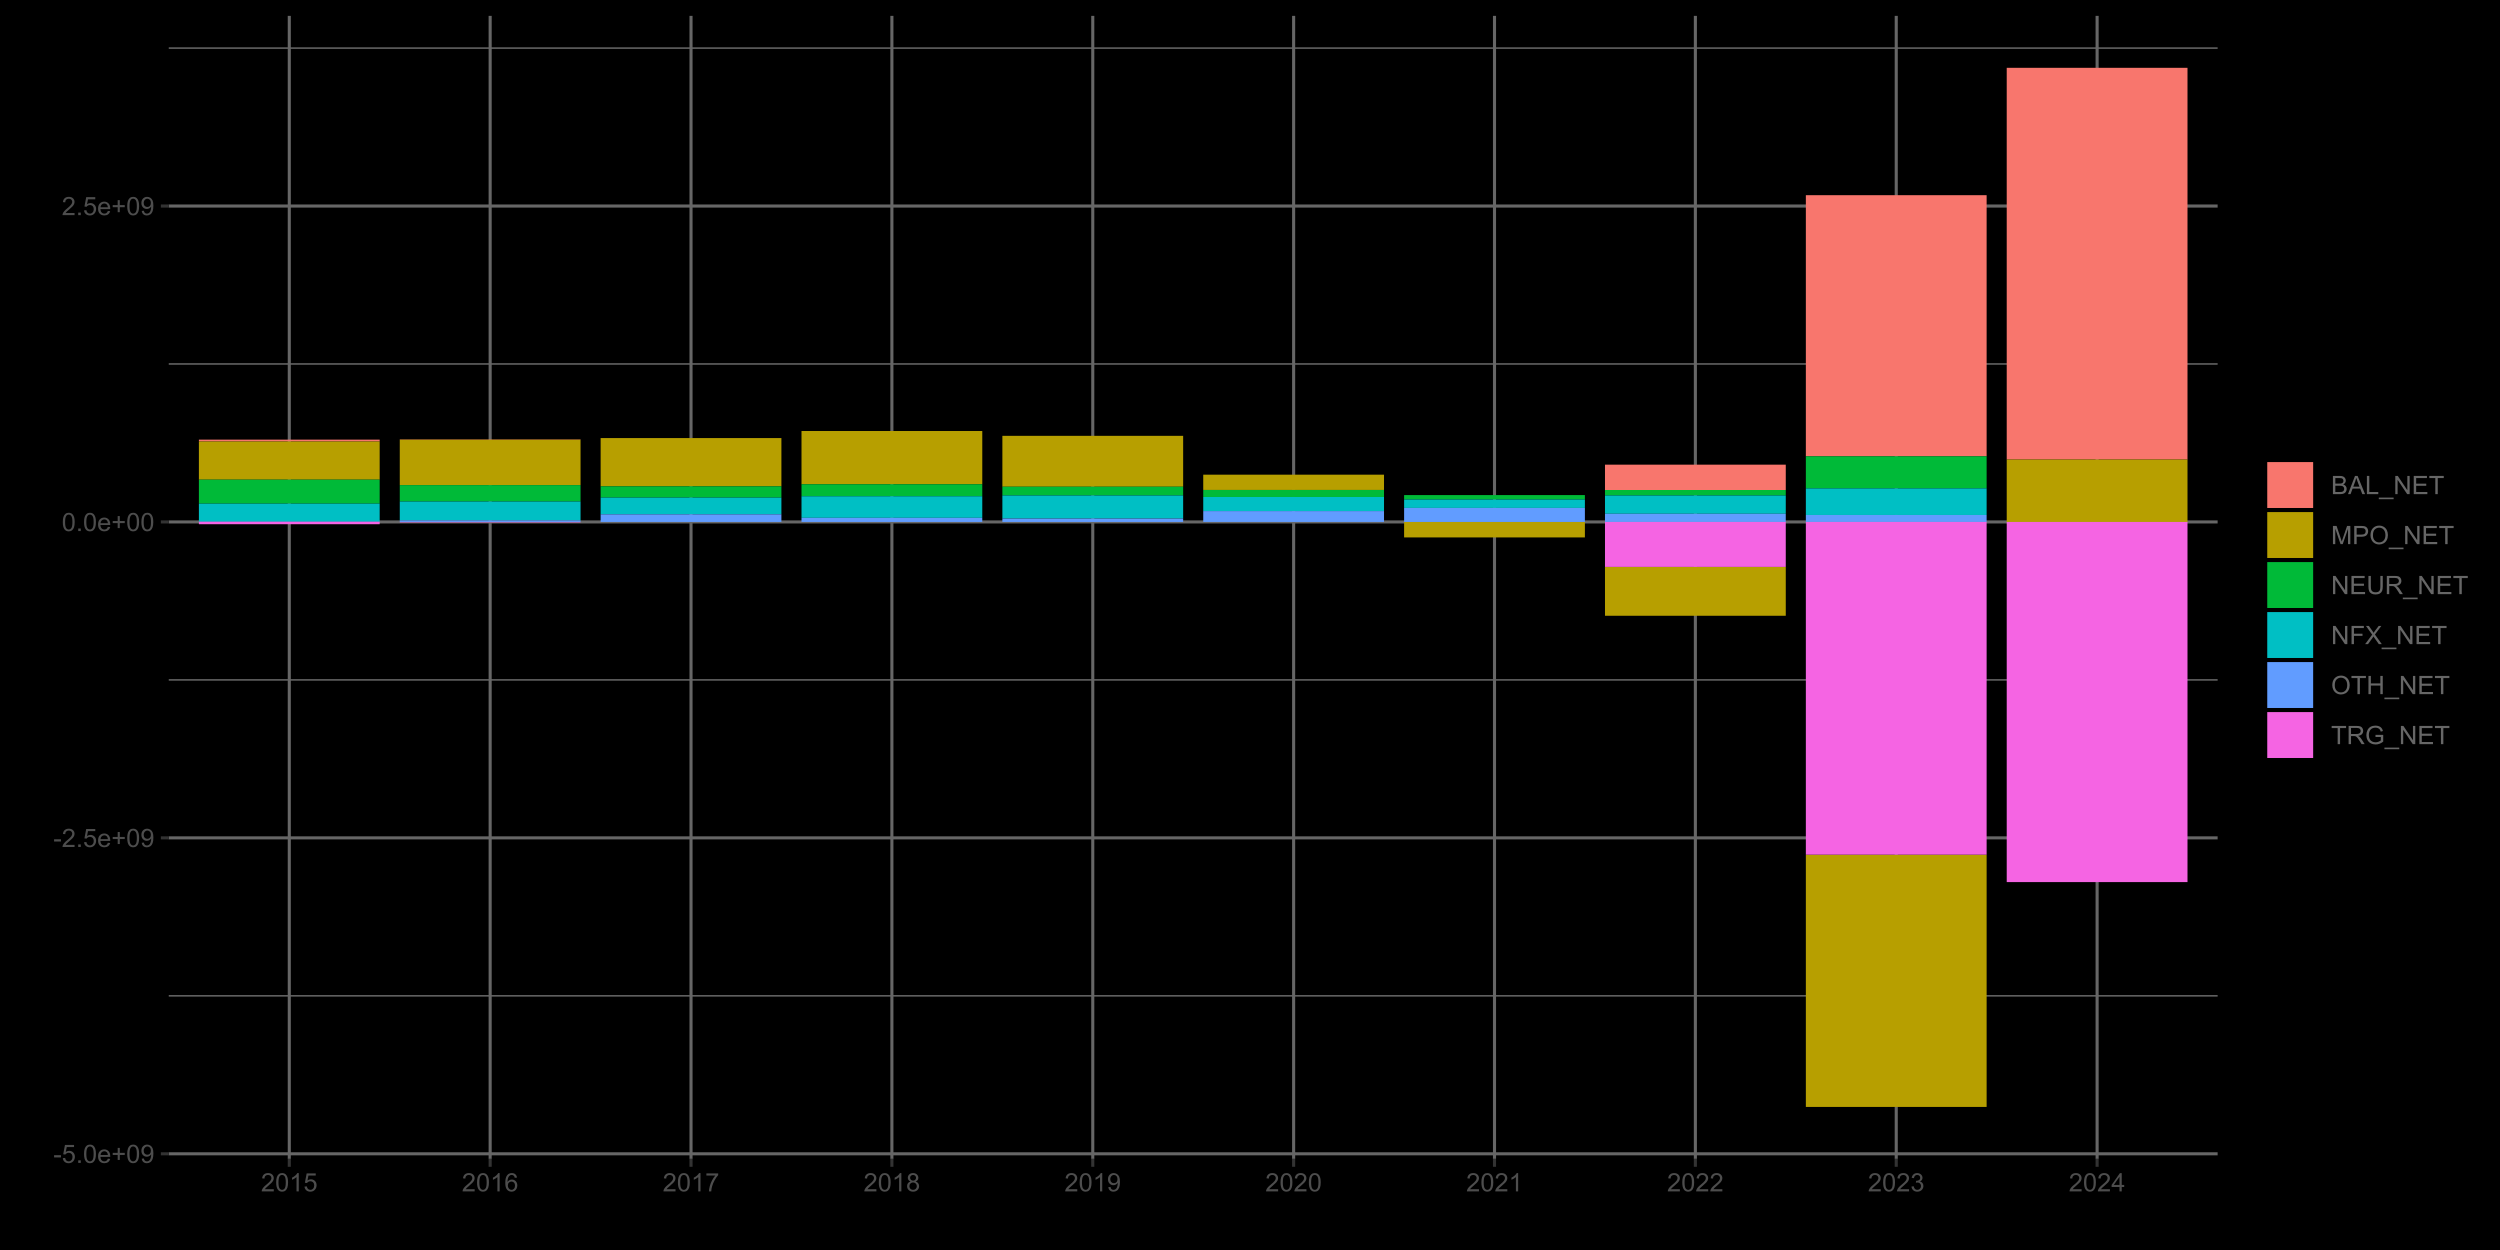<?xml version="1.0" encoding="UTF-8"?>
<svg xmlns="http://www.w3.org/2000/svg" xmlns:xlink="http://www.w3.org/1999/xlink" width="864pt" height="432pt" viewBox="0 0 864 432" version="1.1">
<defs>
<g>
<symbol overflow="visible" id="glyph0-0">
<path style="stroke:none;" d="M 1.102 0 L 1.102 -5.5 L 5.5 -5.5 L 5.5 0 Z M 1.238 -0.137 L 5.363 -0.137 L 5.363 -5.363 L 1.238 -5.363 Z M 1.238 -0.137 "/>
</symbol>
<symbol overflow="visible" id="glyph0-1">
<path style="stroke:none;" d="M 0.281 -1.891 L 0.281 -2.668 L 2.656 -2.668 L 2.656 -1.891 Z M 0.281 -1.891 "/>
</symbol>
<symbol overflow="visible" id="glyph0-2">
<path style="stroke:none;" d="M 0.367 -1.648 L 1.176 -1.719 C 1.234 -1.32 1.375 -1.023 1.594 -0.824 C 1.812 -0.625 2.078 -0.527 2.391 -0.527 C 2.762 -0.527 3.074 -0.668 3.336 -0.949 C 3.59 -1.23 3.719 -1.602 3.723 -2.066 C 3.719 -2.504 3.594 -2.852 3.348 -3.109 C 3.098 -3.363 2.773 -3.492 2.375 -3.492 C 2.125 -3.492 1.902 -3.434 1.703 -3.32 C 1.5 -3.207 1.344 -3.062 1.23 -2.883 L 0.504 -2.977 L 1.113 -6.215 L 4.246 -6.215 L 4.246 -5.473 L 1.73 -5.473 L 1.391 -3.781 C 1.766 -4.039 2.164 -4.172 2.582 -4.176 C 3.129 -4.172 3.594 -3.98 3.973 -3.605 C 4.352 -3.223 4.539 -2.734 4.543 -2.137 C 4.539 -1.562 4.375 -1.07 4.043 -0.656 C 3.637 -0.148 3.086 0.105 2.391 0.109 C 1.816 0.105 1.348 -0.051 0.984 -0.371 C 0.621 -0.691 0.414 -1.117 0.367 -1.648 Z M 0.367 -1.648 "/>
</symbol>
<symbol overflow="visible" id="glyph0-3">
<path style="stroke:none;" d="M 0.801 0 L 0.801 -0.883 L 1.68 -0.883 L 1.68 0 Z M 0.801 0 "/>
</symbol>
<symbol overflow="visible" id="glyph0-4">
<path style="stroke:none;" d="M 0.367 -3.105 C 0.363 -3.848 0.438 -4.445 0.594 -4.902 C 0.742 -5.355 0.973 -5.707 1.277 -5.953 C 1.578 -6.199 1.957 -6.32 2.418 -6.324 C 2.754 -6.32 3.051 -6.254 3.309 -6.121 C 3.562 -5.984 3.773 -5.789 3.938 -5.531 C 4.102 -5.273 4.23 -4.961 4.328 -4.594 C 4.422 -4.227 4.469 -3.73 4.473 -3.105 C 4.469 -2.367 4.395 -1.77 4.242 -1.316 C 4.09 -0.859 3.863 -0.508 3.562 -0.262 C 3.258 -0.016 2.875 0.105 2.418 0.109 C 1.809 0.105 1.332 -0.109 0.988 -0.547 C 0.57 -1.066 0.363 -1.922 0.367 -3.105 Z M 1.16 -3.105 C 1.16 -2.07 1.281 -1.379 1.523 -1.039 C 1.766 -0.695 2.062 -0.527 2.418 -0.527 C 2.773 -0.527 3.074 -0.699 3.316 -1.043 C 3.559 -1.387 3.68 -2.074 3.68 -3.105 C 3.68 -4.145 3.559 -4.832 3.316 -5.172 C 3.074 -5.512 2.77 -5.684 2.41 -5.684 C 2.051 -5.684 1.77 -5.531 1.559 -5.234 C 1.293 -4.844 1.16 -4.137 1.16 -3.105 Z M 1.16 -3.105 "/>
</symbol>
<symbol overflow="visible" id="glyph0-5">
<path style="stroke:none;" d="M 3.703 -1.469 L 4.504 -1.371 C 4.375 -0.902 4.141 -0.539 3.801 -0.285 C 3.461 -0.027 3.027 0.098 2.496 0.102 C 1.828 0.098 1.297 -0.102 0.906 -0.512 C 0.512 -0.918 0.316 -1.496 0.32 -2.242 C 0.316 -3.008 0.516 -3.605 0.914 -4.031 C 1.309 -4.453 1.82 -4.664 2.453 -4.668 C 3.059 -4.664 3.555 -4.457 3.945 -4.043 C 4.328 -3.629 4.523 -3.043 4.527 -2.289 C 4.523 -2.242 4.523 -2.176 4.523 -2.086 L 1.121 -2.086 C 1.145 -1.582 1.289 -1.195 1.547 -0.93 C 1.801 -0.66 2.117 -0.527 2.5 -0.531 C 2.781 -0.527 3.023 -0.602 3.227 -0.754 C 3.426 -0.902 3.586 -1.141 3.703 -1.469 Z M 1.164 -2.719 L 3.711 -2.719 C 3.672 -3.102 3.578 -3.387 3.422 -3.582 C 3.172 -3.879 2.852 -4.031 2.461 -4.031 C 2.105 -4.031 1.805 -3.91 1.566 -3.672 C 1.32 -3.434 1.188 -3.117 1.164 -2.719 Z M 1.164 -2.719 "/>
</symbol>
<symbol overflow="visible" id="glyph0-6">
<path style="stroke:none;" d="M 2.203 -1.02 L 2.203 -2.746 L 0.488 -2.746 L 0.488 -3.469 L 2.203 -3.469 L 2.203 -5.184 L 2.934 -5.184 L 2.934 -3.469 L 4.648 -3.469 L 4.648 -2.746 L 2.934 -2.746 L 2.934 -1.02 Z M 2.203 -1.02 "/>
</symbol>
<symbol overflow="visible" id="glyph0-7">
<path style="stroke:none;" d="M 0.48 -1.457 L 1.227 -1.527 C 1.285 -1.172 1.406 -0.918 1.586 -0.762 C 1.762 -0.605 1.988 -0.527 2.27 -0.527 C 2.504 -0.527 2.715 -0.582 2.895 -0.691 C 3.074 -0.801 3.219 -0.945 3.336 -1.129 C 3.445 -1.309 3.543 -1.555 3.621 -1.863 C 3.699 -2.172 3.738 -2.484 3.738 -2.809 C 3.738 -2.84 3.734 -2.895 3.734 -2.965 C 3.578 -2.715 3.367 -2.512 3.102 -2.363 C 2.828 -2.207 2.539 -2.133 2.23 -2.137 C 1.707 -2.133 1.266 -2.32 0.906 -2.703 C 0.543 -3.078 0.363 -3.578 0.367 -4.199 C 0.363 -4.836 0.551 -5.348 0.93 -5.738 C 1.305 -6.125 1.777 -6.32 2.348 -6.324 C 2.754 -6.32 3.129 -6.211 3.469 -5.992 C 3.809 -5.77 4.066 -5.457 4.242 -5.051 C 4.418 -4.641 4.504 -4.047 4.508 -3.277 C 4.504 -2.469 4.418 -1.828 4.246 -1.355 C 4.07 -0.875 3.809 -0.512 3.465 -0.266 C 3.117 -0.016 2.715 0.105 2.25 0.109 C 1.758 0.105 1.355 -0.027 1.043 -0.301 C 0.73 -0.574 0.543 -0.961 0.48 -1.457 Z M 3.648 -4.238 C 3.645 -4.676 3.527 -5.027 3.293 -5.293 C 3.055 -5.551 2.77 -5.684 2.441 -5.684 C 2.094 -5.684 1.793 -5.543 1.543 -5.262 C 1.285 -4.98 1.16 -4.617 1.16 -4.172 C 1.16 -3.77 1.281 -3.441 1.523 -3.195 C 1.766 -2.941 2.062 -2.816 2.418 -2.82 C 2.773 -2.816 3.066 -2.941 3.301 -3.195 C 3.527 -3.441 3.645 -3.789 3.648 -4.238 Z M 3.648 -4.238 "/>
</symbol>
<symbol overflow="visible" id="glyph0-8">
<path style="stroke:none;" d="M 4.43 -0.742 L 4.43 0 L 0.266 0 C 0.258 -0.188 0.289 -0.367 0.355 -0.539 C 0.461 -0.82 0.629 -1.098 0.863 -1.375 C 1.094 -1.648 1.434 -1.965 1.879 -2.328 C 2.562 -2.887 3.023 -3.332 3.266 -3.664 C 3.5 -3.988 3.621 -4.301 3.625 -4.594 C 3.621 -4.898 3.512 -5.156 3.297 -5.367 C 3.074 -5.578 2.789 -5.684 2.441 -5.684 C 2.066 -5.684 1.77 -5.57 1.547 -5.348 C 1.32 -5.125 1.207 -4.816 1.207 -4.422 L 0.414 -4.504 C 0.465 -5.094 0.668 -5.543 1.027 -5.855 C 1.379 -6.164 1.855 -6.32 2.457 -6.324 C 3.059 -6.32 3.539 -6.152 3.891 -5.82 C 4.242 -5.484 4.418 -5.07 4.422 -4.578 C 4.418 -4.32 4.367 -4.074 4.266 -3.832 C 4.164 -3.59 3.992 -3.332 3.754 -3.062 C 3.512 -2.793 3.113 -2.426 2.562 -1.957 C 2.094 -1.566 1.797 -1.301 1.664 -1.16 C 1.531 -1.02 1.422 -0.879 1.34 -0.742 Z M 4.43 -0.742 "/>
</symbol>
<symbol overflow="visible" id="glyph0-9">
<path style="stroke:none;" d="M 3.277 0 L 2.504 0 L 2.504 -4.93 C 2.316 -4.75 2.074 -4.574 1.773 -4.395 C 1.469 -4.215 1.195 -4.082 0.957 -3.996 L 0.957 -4.742 C 1.387 -4.941 1.766 -5.188 2.09 -5.48 C 2.414 -5.77 2.645 -6.051 2.781 -6.324 L 3.277 -6.324 Z M 3.277 0 "/>
</symbol>
<symbol overflow="visible" id="glyph0-10">
<path style="stroke:none;" d="M 4.379 -4.758 L 3.609 -4.695 C 3.539 -4.996 3.441 -5.219 3.316 -5.359 C 3.105 -5.574 2.848 -5.684 2.543 -5.688 C 2.297 -5.684 2.078 -5.617 1.895 -5.484 C 1.648 -5.305 1.457 -5.043 1.32 -4.703 C 1.176 -4.363 1.105 -3.879 1.102 -3.25 C 1.285 -3.531 1.512 -3.742 1.781 -3.879 C 2.051 -4.016 2.332 -4.082 2.629 -4.086 C 3.141 -4.082 3.578 -3.895 3.945 -3.516 C 4.305 -3.137 4.488 -2.645 4.492 -2.047 C 4.488 -1.648 4.402 -1.281 4.234 -0.941 C 4.062 -0.602 3.828 -0.34 3.531 -0.16 C 3.23 0.02 2.895 0.105 2.52 0.109 C 1.871 0.105 1.344 -0.129 0.941 -0.602 C 0.531 -1.074 0.328 -1.855 0.332 -2.949 C 0.328 -4.16 0.551 -5.047 1.004 -5.602 C 1.395 -6.082 1.926 -6.32 2.59 -6.324 C 3.086 -6.32 3.492 -6.184 3.809 -5.906 C 4.125 -5.629 4.312 -5.246 4.379 -4.758 Z M 1.219 -2.039 C 1.219 -1.773 1.273 -1.516 1.387 -1.273 C 1.5 -1.027 1.66 -0.844 1.863 -0.719 C 2.066 -0.59 2.277 -0.527 2.504 -0.527 C 2.828 -0.527 3.109 -0.656 3.348 -0.922 C 3.578 -1.184 3.695 -1.543 3.699 -2 C 3.695 -2.43 3.582 -2.773 3.352 -3.027 C 3.117 -3.273 2.824 -3.398 2.477 -3.402 C 2.121 -3.398 1.824 -3.273 1.582 -3.027 C 1.34 -2.773 1.219 -2.445 1.219 -2.039 Z M 1.219 -2.039 "/>
</symbol>
<symbol overflow="visible" id="glyph0-11">
<path style="stroke:none;" d="M 0.418 -5.473 L 0.418 -6.219 L 4.496 -6.219 L 4.496 -5.617 C 4.09 -5.188 3.691 -4.621 3.301 -3.914 C 2.902 -3.203 2.602 -2.473 2.391 -1.73 C 2.234 -1.199 2.133 -0.625 2.094 0 L 1.297 0 C 1.305 -0.492 1.402 -1.09 1.59 -1.793 C 1.773 -2.496 2.043 -3.172 2.391 -3.824 C 2.738 -4.477 3.109 -5.027 3.504 -5.473 Z M 0.418 -5.473 "/>
</symbol>
<symbol overflow="visible" id="glyph0-12">
<path style="stroke:none;" d="M 1.555 -3.418 C 1.23 -3.531 0.992 -3.699 0.84 -3.918 C 0.684 -4.133 0.609 -4.395 0.609 -4.699 C 0.609 -5.156 0.773 -5.539 1.102 -5.855 C 1.43 -6.164 1.867 -6.32 2.418 -6.324 C 2.969 -6.32 3.41 -6.16 3.746 -5.844 C 4.078 -5.523 4.246 -5.137 4.25 -4.68 C 4.246 -4.387 4.172 -4.133 4.02 -3.918 C 3.863 -3.699 3.629 -3.531 3.32 -3.418 C 3.707 -3.285 4 -3.082 4.203 -2.805 C 4.402 -2.52 4.504 -2.184 4.508 -1.801 C 4.504 -1.258 4.312 -0.805 3.934 -0.441 C 3.551 -0.074 3.051 0.105 2.434 0.109 C 1.809 0.105 1.309 -0.074 0.926 -0.441 C 0.543 -0.809 0.352 -1.27 0.355 -1.82 C 0.352 -2.23 0.457 -2.574 0.668 -2.852 C 0.875 -3.125 1.168 -3.312 1.555 -3.418 Z M 1.402 -4.727 C 1.398 -4.426 1.496 -4.184 1.688 -3.996 C 1.879 -3.805 2.129 -3.707 2.438 -3.711 C 2.734 -3.707 2.977 -3.801 3.168 -3.992 C 3.355 -4.176 3.449 -4.406 3.453 -4.684 C 3.449 -4.965 3.352 -5.203 3.16 -5.398 C 2.961 -5.586 2.719 -5.684 2.43 -5.688 C 2.129 -5.684 1.883 -5.59 1.691 -5.402 C 1.496 -5.215 1.398 -4.988 1.402 -4.727 Z M 1.152 -1.816 C 1.148 -1.598 1.199 -1.383 1.309 -1.176 C 1.41 -0.969 1.566 -0.809 1.773 -0.695 C 1.98 -0.582 2.203 -0.527 2.441 -0.527 C 2.809 -0.527 3.113 -0.645 3.355 -0.883 C 3.594 -1.121 3.715 -1.426 3.719 -1.793 C 3.715 -2.164 3.59 -2.469 3.344 -2.715 C 3.094 -2.957 2.785 -3.082 2.414 -3.082 C 2.051 -3.082 1.75 -2.961 1.512 -2.719 C 1.27 -2.477 1.148 -2.176 1.152 -1.816 Z M 1.152 -1.816 "/>
</symbol>
<symbol overflow="visible" id="glyph0-13">
<path style="stroke:none;" d="M 0.371 -1.664 L 1.145 -1.766 C 1.23 -1.324 1.383 -1.008 1.598 -0.816 C 1.809 -0.621 2.066 -0.527 2.375 -0.527 C 2.734 -0.527 3.043 -0.652 3.297 -0.906 C 3.547 -1.156 3.672 -1.469 3.676 -1.844 C 3.672 -2.195 3.555 -2.488 3.324 -2.719 C 3.09 -2.949 2.797 -3.062 2.441 -3.066 C 2.293 -3.062 2.109 -3.035 1.895 -2.98 L 1.98 -3.66 C 2.031 -3.652 2.07 -3.648 2.105 -3.652 C 2.434 -3.648 2.73 -3.734 2.996 -3.91 C 3.254 -4.078 3.387 -4.344 3.391 -4.703 C 3.387 -4.984 3.289 -5.219 3.102 -5.406 C 2.906 -5.59 2.66 -5.684 2.359 -5.688 C 2.055 -5.684 1.805 -5.59 1.605 -5.402 C 1.402 -5.215 1.273 -4.93 1.219 -4.555 L 0.445 -4.691 C 0.539 -5.207 0.754 -5.609 1.09 -5.895 C 1.426 -6.18 1.844 -6.32 2.344 -6.324 C 2.688 -6.32 3.004 -6.246 3.293 -6.102 C 3.582 -5.953 3.801 -5.754 3.953 -5.5 C 4.105 -5.242 4.184 -4.973 4.184 -4.688 C 4.184 -4.414 4.109 -4.164 3.965 -3.945 C 3.816 -3.719 3.602 -3.543 3.316 -3.41 C 3.688 -3.324 3.977 -3.145 4.184 -2.875 C 4.391 -2.602 4.492 -2.262 4.496 -1.859 C 4.492 -1.305 4.293 -0.84 3.895 -0.461 C 3.492 -0.078 2.984 0.109 2.371 0.113 C 1.816 0.109 1.355 -0.051 0.992 -0.379 C 0.625 -0.707 0.418 -1.137 0.371 -1.664 Z M 0.371 -1.664 "/>
</symbol>
<symbol overflow="visible" id="glyph0-14">
<path style="stroke:none;" d="M 2.844 0 L 2.844 -1.508 L 0.113 -1.508 L 0.113 -2.219 L 2.988 -6.301 L 3.617 -6.301 L 3.617 -2.219 L 4.469 -2.219 L 4.469 -1.508 L 3.617 -1.508 L 3.617 0 Z M 2.844 -2.219 L 2.844 -5.059 L 0.871 -2.219 Z M 2.844 -2.219 "/>
</symbol>
<symbol overflow="visible" id="glyph0-15">
<path style="stroke:none;" d="M 0.645 0 L 0.645 -6.301 L 3.008 -6.301 C 3.484 -6.297 3.871 -6.234 4.164 -6.109 C 4.453 -5.98 4.68 -5.785 4.848 -5.52 C 5.012 -5.254 5.098 -4.977 5.098 -4.688 C 5.098 -4.418 5.023 -4.164 4.875 -3.926 C 4.727 -3.688 4.504 -3.496 4.215 -3.352 C 4.59 -3.238 4.883 -3.047 5.094 -2.777 C 5.297 -2.508 5.402 -2.191 5.402 -1.828 C 5.402 -1.531 5.34 -1.254 5.215 -1.004 C 5.09 -0.746 4.934 -0.551 4.75 -0.418 C 4.566 -0.277 4.336 -0.176 4.062 -0.105 C 3.781 -0.035 3.445 0 3.047 0 Z M 1.477 -3.652 L 2.84 -3.652 C 3.207 -3.648 3.473 -3.676 3.637 -3.727 C 3.844 -3.789 4.004 -3.891 4.113 -4.039 C 4.219 -4.18 4.27 -4.363 4.273 -4.59 C 4.27 -4.793 4.223 -4.977 4.125 -5.141 C 4.023 -5.297 3.879 -5.406 3.695 -5.465 C 3.508 -5.523 3.188 -5.555 2.738 -5.555 L 1.477 -5.555 Z M 1.477 -0.742 L 3.047 -0.742 C 3.312 -0.738 3.5 -0.75 3.613 -0.773 C 3.805 -0.805 3.965 -0.859 4.094 -0.945 C 4.223 -1.023 4.328 -1.141 4.414 -1.297 C 4.492 -1.445 4.535 -1.625 4.539 -1.828 C 4.535 -2.062 4.473 -2.266 4.355 -2.438 C 4.23 -2.609 4.066 -2.73 3.855 -2.805 C 3.641 -2.871 3.332 -2.906 2.934 -2.91 L 1.477 -2.91 Z M 1.477 -0.742 "/>
</symbol>
<symbol overflow="visible" id="glyph0-16">
<path style="stroke:none;" d="M -0.012 0 L 2.406 -6.301 L 3.305 -6.301 L 5.883 0 L 4.934 0 L 4.199 -1.906 L 1.562 -1.906 L 0.871 0 Z M 1.805 -2.586 L 3.941 -2.586 L 3.281 -4.332 C 3.078 -4.855 2.93 -5.293 2.836 -5.637 C 2.754 -5.23 2.641 -4.828 2.496 -4.434 Z M 1.805 -2.586 "/>
</symbol>
<symbol overflow="visible" id="glyph0-17">
<path style="stroke:none;" d="M 0.645 0 L 0.645 -6.301 L 1.477 -6.301 L 1.477 -0.742 L 4.582 -0.742 L 4.582 0 Z M 0.645 0 "/>
</symbol>
<symbol overflow="visible" id="glyph0-18">
<path style="stroke:none;" d="M -0.133 1.75 L -0.133 1.191 L 4.992 1.191 L 4.992 1.75 Z M -0.133 1.75 "/>
</symbol>
<symbol overflow="visible" id="glyph0-19">
<path style="stroke:none;" d="M 0.672 0 L 0.672 -6.301 L 1.527 -6.301 L 4.836 -1.352 L 4.836 -6.301 L 5.633 -6.301 L 5.633 0 L 4.777 0 L 1.469 -4.949 L 1.469 0 Z M 0.672 0 "/>
</symbol>
<symbol overflow="visible" id="glyph0-20">
<path style="stroke:none;" d="M 0.695 0 L 0.695 -6.301 L 5.25 -6.301 L 5.25 -5.555 L 1.531 -5.555 L 1.531 -3.625 L 5.016 -3.625 L 5.016 -2.887 L 1.531 -2.887 L 1.531 -0.742 L 5.398 -0.742 L 5.398 0 Z M 0.695 0 "/>
</symbol>
<symbol overflow="visible" id="glyph0-21">
<path style="stroke:none;" d="M 2.281 0 L 2.281 -5.555 L 0.207 -5.555 L 0.207 -6.301 L 5.199 -6.301 L 5.199 -5.555 L 3.117 -5.555 L 3.117 0 Z M 2.281 0 "/>
</symbol>
<symbol overflow="visible" id="glyph0-22">
<path style="stroke:none;" d="M 0.652 0 L 0.652 -6.301 L 1.906 -6.301 L 3.398 -1.84 C 3.535 -1.422 3.633 -1.109 3.699 -0.906 C 3.77 -1.133 3.883 -1.469 4.035 -1.918 L 5.543 -6.301 L 6.664 -6.301 L 6.664 0 L 5.859 0 L 5.859 -5.273 L 4.031 0 L 3.277 0 L 1.457 -5.363 L 1.457 0 Z M 0.652 0 "/>
</symbol>
<symbol overflow="visible" id="glyph0-23">
<path style="stroke:none;" d="M 0.68 0 L 0.68 -6.301 L 3.055 -6.301 C 3.469 -6.297 3.789 -6.277 4.012 -6.238 C 4.32 -6.184 4.578 -6.086 4.789 -5.941 C 4.996 -5.797 5.168 -5.594 5.297 -5.336 C 5.422 -5.074 5.484 -4.789 5.488 -4.477 C 5.484 -3.941 5.312 -3.488 4.977 -3.117 C 4.633 -2.746 4.02 -2.559 3.129 -2.562 L 1.512 -2.562 L 1.512 0 Z M 1.512 -3.305 L 3.141 -3.305 C 3.68 -3.305 4.062 -3.402 4.289 -3.605 C 4.516 -3.801 4.629 -4.086 4.629 -4.453 C 4.629 -4.715 4.559 -4.938 4.426 -5.129 C 4.289 -5.312 4.117 -5.438 3.902 -5.5 C 3.762 -5.535 3.5 -5.555 3.125 -5.555 L 1.512 -5.555 Z M 1.512 -3.305 "/>
</symbol>
<symbol overflow="visible" id="glyph0-24">
<path style="stroke:none;" d="M 0.426 -3.066 C 0.422 -4.109 0.703 -4.93 1.266 -5.523 C 1.828 -6.113 2.551 -6.41 3.441 -6.41 C 4.02 -6.41 4.543 -6.27 5.012 -5.992 C 5.477 -5.715 5.836 -5.328 6.082 -4.832 C 6.324 -4.332 6.445 -3.77 6.449 -3.141 C 6.445 -2.5 6.316 -1.926 6.062 -1.426 C 5.801 -0.918 5.434 -0.539 4.965 -0.281 C 4.488 -0.023 3.98 0.105 3.438 0.109 C 2.84 0.105 2.309 -0.035 1.848 -0.32 C 1.379 -0.605 1.027 -0.996 0.785 -1.496 C 0.543 -1.988 0.422 -2.512 0.426 -3.066 Z M 1.285 -3.055 C 1.281 -2.293 1.484 -1.695 1.895 -1.262 C 2.301 -0.82 2.816 -0.602 3.434 -0.605 C 4.059 -0.602 4.574 -0.824 4.98 -1.266 C 5.387 -1.707 5.59 -2.332 5.59 -3.145 C 5.59 -3.656 5.5 -4.105 5.328 -4.488 C 5.152 -4.871 4.902 -5.168 4.57 -5.379 C 4.234 -5.59 3.859 -5.695 3.445 -5.695 C 2.855 -5.695 2.348 -5.492 1.922 -5.086 C 1.496 -4.68 1.281 -4 1.285 -3.055 Z M 1.285 -3.055 "/>
</symbol>
<symbol overflow="visible" id="glyph0-25">
<path style="stroke:none;" d="M 4.812 -6.301 L 5.645 -6.301 L 5.645 -2.66 C 5.641 -2.027 5.57 -1.523 5.43 -1.152 C 5.285 -0.777 5.027 -0.473 4.652 -0.242 C 4.277 -0.008 3.785 0.105 3.184 0.109 C 2.59 0.105 2.109 0.008 1.734 -0.195 C 1.359 -0.398 1.09 -0.695 0.93 -1.082 C 0.77 -1.465 0.691 -1.992 0.691 -2.66 L 0.691 -6.301 L 1.527 -6.301 L 1.527 -2.664 C 1.523 -2.113 1.574 -1.711 1.68 -1.453 C 1.777 -1.195 1.953 -0.996 2.203 -0.855 C 2.449 -0.715 2.75 -0.645 3.109 -0.645 C 3.723 -0.645 4.16 -0.781 4.422 -1.059 C 4.68 -1.336 4.809 -1.871 4.812 -2.664 Z M 4.812 -6.301 "/>
</symbol>
<symbol overflow="visible" id="glyph0-26">
<path style="stroke:none;" d="M 0.691 0 L 0.691 -6.301 L 3.484 -6.301 C 4.043 -6.297 4.469 -6.242 4.766 -6.129 C 5.055 -6.016 5.289 -5.816 5.465 -5.531 C 5.637 -5.242 5.723 -4.926 5.727 -4.582 C 5.723 -4.133 5.578 -3.754 5.293 -3.449 C 5 -3.141 4.555 -2.945 3.953 -2.867 C 4.172 -2.758 4.34 -2.652 4.457 -2.551 C 4.695 -2.324 4.926 -2.047 5.148 -1.715 L 6.242 0 L 5.195 0 L 4.359 -1.312 C 4.117 -1.688 3.914 -1.977 3.758 -2.18 C 3.598 -2.379 3.457 -2.516 3.336 -2.598 C 3.207 -2.676 3.082 -2.734 2.957 -2.766 C 2.859 -2.785 2.703 -2.793 2.492 -2.797 L 1.527 -2.797 L 1.527 0 Z M 1.527 -3.52 L 3.316 -3.52 C 3.699 -3.516 3.996 -3.555 4.211 -3.637 C 4.422 -3.711 4.586 -3.836 4.699 -4.012 C 4.809 -4.184 4.863 -4.375 4.867 -4.582 C 4.863 -4.879 4.754 -5.121 4.543 -5.312 C 4.324 -5.504 3.984 -5.602 3.52 -5.602 L 1.527 -5.602 Z M 1.527 -3.52 "/>
</symbol>
<symbol overflow="visible" id="glyph0-27">
<path style="stroke:none;" d="M 0.723 0 L 0.723 -6.301 L 4.973 -6.301 L 4.973 -5.555 L 1.555 -5.555 L 1.555 -3.605 L 4.512 -3.605 L 4.512 -2.863 L 1.555 -2.863 L 1.555 0 Z M 0.723 0 "/>
</symbol>
<symbol overflow="visible" id="glyph0-28">
<path style="stroke:none;" d="M 0.039 0 L 2.477 -3.281 L 0.328 -6.301 L 1.32 -6.301 L 2.461 -4.684 C 2.699 -4.344 2.867 -4.086 2.969 -3.91 C 3.105 -4.137 3.273 -4.379 3.469 -4.629 L 4.734 -6.301 L 5.641 -6.301 L 3.43 -3.332 L 5.812 0 L 4.781 0 L 3.195 -2.246 C 3.102 -2.371 3.012 -2.512 2.922 -2.668 C 2.777 -2.434 2.676 -2.277 2.621 -2.195 L 1.039 0 Z M 0.039 0 "/>
</symbol>
<symbol overflow="visible" id="glyph0-29">
<path style="stroke:none;" d="M 0.703 0 L 0.703 -6.301 L 1.539 -6.301 L 1.539 -3.711 L 4.812 -3.711 L 4.812 -6.301 L 5.645 -6.301 L 5.645 0 L 4.812 0 L 4.812 -2.969 L 1.539 -2.969 L 1.539 0 Z M 0.703 0 "/>
</symbol>
<symbol overflow="visible" id="glyph0-30">
<path style="stroke:none;" d="M 3.625 -2.469 L 3.625 -3.211 L 6.297 -3.215 L 6.297 -0.875 C 5.883 -0.547 5.461 -0.301 5.027 -0.137 C 4.59 0.027 4.141 0.105 3.688 0.109 C 3.062 0.105 2.5 -0.023 2 -0.289 C 1.492 -0.551 1.113 -0.934 0.855 -1.438 C 0.598 -1.938 0.469 -2.5 0.469 -3.121 C 0.469 -3.73 0.594 -4.301 0.852 -4.836 C 1.105 -5.363 1.477 -5.758 1.957 -6.02 C 2.438 -6.273 2.992 -6.402 3.621 -6.406 C 4.074 -6.402 4.484 -6.328 4.855 -6.184 C 5.223 -6.035 5.512 -5.832 5.723 -5.566 C 5.93 -5.301 6.09 -4.957 6.199 -4.539 L 5.449 -4.332 C 5.352 -4.648 5.23 -4.902 5.094 -5.086 C 4.953 -5.27 4.754 -5.414 4.492 -5.527 C 4.23 -5.637 3.941 -5.695 3.625 -5.695 C 3.242 -5.695 2.914 -5.637 2.637 -5.52 C 2.359 -5.402 2.133 -5.246 1.965 -5.059 C 1.793 -4.867 1.664 -4.66 1.57 -4.438 C 1.406 -4.047 1.324 -3.625 1.328 -3.172 C 1.324 -2.605 1.422 -2.137 1.617 -1.762 C 1.809 -1.383 2.09 -1.102 2.461 -0.918 C 2.828 -0.734 3.219 -0.645 3.641 -0.645 C 3.996 -0.645 4.348 -0.711 4.695 -0.852 C 5.035 -0.988 5.297 -1.137 5.477 -1.297 L 5.477 -2.469 Z M 3.625 -2.469 "/>
</symbol>
<symbol overflow="visible" id="glyph1-0">
<path style="stroke:none;" d="M 1.375 0 L 1.375 -6.875 L 6.875 -6.875 L 6.875 0 Z M 1.547 -0.172 L 6.703 -0.172 L 6.703 -6.703 L 1.547 -6.703 Z M 1.547 -0.172 "/>
</symbol>
<symbol overflow="visible" id="glyph1-1">
<path style="stroke:none;" d="M 0.848 0 L 0.848 -7.875 L 3.82 -7.875 C 4.34 -7.875 4.738 -7.848 5.016 -7.797 C 5.402 -7.73 5.727 -7.609 5.988 -7.43 C 6.25 -7.25 6.461 -6.996 6.621 -6.672 C 6.777 -6.344 6.855 -5.984 6.859 -5.598 C 6.855 -4.926 6.641 -4.359 6.219 -3.898 C 5.789 -3.43 5.02 -3.199 3.91 -3.203 L 1.891 -3.203 L 1.891 0 Z M 1.891 -4.129 L 3.926 -4.129 C 4.598 -4.125 5.074 -4.25 5.359 -4.504 C 5.641 -4.754 5.781 -5.105 5.785 -5.562 C 5.781 -5.891 5.699 -6.176 5.535 -6.41 C 5.367 -6.645 5.148 -6.797 4.875 -6.875 C 4.699 -6.918 4.375 -6.941 3.906 -6.945 L 1.891 -6.945 Z M 1.891 -4.129 "/>
</symbol>
<symbol overflow="visible" id="glyph1-2">
<path style="stroke:none;" d="M 0.871 0 L 0.871 -7.875 L 6.562 -7.875 L 6.562 -6.945 L 1.914 -6.945 L 1.914 -4.531 L 6.27 -4.531 L 6.27 -3.609 L 1.914 -3.609 L 1.914 -0.93 L 6.746 -0.93 L 6.746 0 Z M 0.871 0 "/>
</symbol>
<symbol overflow="visible" id="glyph1-3">
<path style="stroke:none;" d="M 0.863 0 L 0.863 -7.875 L 4.355 -7.875 C 5.055 -7.875 5.59 -7.801 5.957 -7.66 C 6.32 -7.516 6.613 -7.266 6.832 -6.91 C 7.051 -6.551 7.16 -6.156 7.16 -5.727 C 7.16 -5.164 6.977 -4.695 6.617 -4.312 C 6.25 -3.93 5.691 -3.684 4.941 -3.582 C 5.215 -3.445 5.426 -3.316 5.57 -3.191 C 5.871 -2.91 6.16 -2.562 6.434 -2.145 L 7.805 0 L 6.492 0 L 5.453 -1.637 C 5.145 -2.105 4.895 -2.469 4.699 -2.723 C 4.504 -2.969 4.328 -3.145 4.172 -3.246 C 4.016 -3.348 3.855 -3.418 3.695 -3.461 C 3.574 -3.48 3.383 -3.492 3.117 -3.496 L 1.906 -3.496 L 1.906 0 Z M 1.906 -4.398 L 4.148 -4.398 C 4.621 -4.395 4.992 -4.445 5.262 -4.547 C 5.531 -4.645 5.734 -4.801 5.875 -5.02 C 6.012 -5.234 6.082 -5.469 6.086 -5.727 C 6.082 -6.094 5.945 -6.402 5.68 -6.645 C 5.406 -6.883 4.98 -7 4.398 -7.004 L 1.906 -7.004 Z M 1.906 -4.398 "/>
</symbol>
<symbol overflow="visible" id="glyph1-4">
<path style="stroke:none;" d="M 1.027 0 L 1.027 -7.875 L 2.066 -7.875 L 2.066 0 Z M 1.027 0 "/>
</symbol>
<symbol overflow="visible" id="glyph1-5">
<path style="stroke:none;" d="M 0.531 -3.836 C 0.527 -5.141 0.879 -6.164 1.582 -6.906 C 2.285 -7.645 3.191 -8.016 4.301 -8.016 C 5.027 -8.016 5.68 -7.84 6.266 -7.492 C 6.848 -7.145 7.293 -6.66 7.602 -6.039 C 7.906 -5.418 8.062 -4.715 8.062 -3.926 C 8.062 -3.125 7.898 -2.41 7.578 -1.781 C 7.25 -1.148 6.793 -0.672 6.207 -0.352 C 5.613 -0.031 4.977 0.129 4.297 0.133 C 3.551 0.129 2.891 -0.047 2.309 -0.402 C 1.723 -0.758 1.277 -1.246 0.98 -1.867 C 0.676 -2.484 0.527 -3.141 0.531 -3.836 Z M 1.605 -3.82 C 1.605 -2.867 1.859 -2.117 2.371 -1.574 C 2.879 -1.027 3.52 -0.754 4.293 -0.758 C 5.074 -0.754 5.719 -1.031 6.227 -1.582 C 6.73 -2.133 6.984 -2.914 6.988 -3.93 C 6.984 -4.57 6.875 -5.129 6.66 -5.609 C 6.441 -6.086 6.125 -6.457 5.711 -6.723 C 5.293 -6.98 4.824 -7.113 4.309 -7.117 C 3.566 -7.113 2.934 -6.859 2.402 -6.355 C 1.871 -5.848 1.605 -5.004 1.605 -3.82 Z M 1.605 -3.82 "/>
</symbol>
<symbol overflow="visible" id="glyph1-6">
<path style="stroke:none;" d="M 0.848 0 L 0.848 -7.875 L 3.562 -7.875 C 4.172 -7.875 4.637 -7.836 4.961 -7.762 C 5.41 -7.656 5.797 -7.469 6.117 -7.195 C 6.531 -6.844 6.84 -6.395 7.051 -5.852 C 7.254 -5.301 7.359 -4.676 7.359 -3.98 C 7.359 -3.379 7.289 -2.848 7.148 -2.387 C 7.008 -1.922 6.828 -1.543 6.609 -1.242 C 6.391 -0.938 6.152 -0.699 5.895 -0.527 C 5.633 -0.355 5.316 -0.223 4.953 -0.133 C 4.586 -0.043 4.168 0 3.691 0 Z M 1.891 -0.93 L 3.57 -0.93 C 4.086 -0.926 4.496 -0.973 4.793 -1.074 C 5.09 -1.168 5.324 -1.305 5.5 -1.484 C 5.746 -1.727 5.938 -2.059 6.078 -2.477 C 6.211 -2.895 6.281 -3.402 6.285 -3.996 C 6.281 -4.816 6.145 -5.449 5.879 -5.895 C 5.605 -6.336 5.277 -6.633 4.895 -6.785 C 4.609 -6.891 4.16 -6.941 3.547 -6.945 L 1.891 -6.945 Z M 1.891 -0.93 "/>
</symbol>
<symbol overflow="visible" id="glyph1-7">
<path style="stroke:none;" d="M 2.852 0 L 2.852 -6.945 L 0.258 -6.945 L 0.258 -7.875 L 6.5 -7.875 L 6.5 -6.945 L 3.895 -6.945 L 3.895 0 Z M 2.852 0 "/>
</symbol>
<symbol overflow="visible" id="glyph1-8">
<path style="stroke:none;" d="M 0.816 0 L 0.816 -7.875 L 2.383 -7.875 L 4.25 -2.297 C 4.418 -1.777 4.543 -1.387 4.625 -1.133 C 4.711 -1.414 4.852 -1.836 5.043 -2.395 L 6.93 -7.875 L 8.332 -7.875 L 8.332 0 L 7.328 0 L 7.328 -6.59 L 5.039 0 L 4.098 0 L 1.82 -6.703 L 1.82 0 Z M 0.816 0 "/>
</symbol>
<symbol overflow="visible" id="glyph2-0">
<path style="stroke:none;" d="M 0 -1.375 L -6.875 -1.375 L -6.875 -6.875 L 0 -6.875 Z M -0.172 -1.547 L -0.172 -6.703 L -6.703 -6.703 L -6.703 -1.547 Z M -0.172 -1.547 "/>
</symbol>
<symbol overflow="visible" id="glyph2-1">
<path style="stroke:none;" d="M 0 -3.098 L -7.875 -0.047 L -7.875 -1.176 L -2.152 -3.223 C -1.691 -3.387 -1.262 -3.523 -0.863 -3.637 C -1.289 -3.758 -1.719 -3.898 -2.152 -4.062 L -7.875 -6.188 L -7.875 -7.25 L 0 -4.168 Z M 0 -3.098 "/>
</symbol>
<symbol overflow="visible" id="glyph2-2">
<path style="stroke:none;" d="M 0 0.016 L -7.875 -3.008 L -7.875 -4.129 L 0 -7.352 L 0 -6.164 L -2.383 -5.246 L -2.383 -1.957 L 0 -1.09 Z M -3.234 -2.258 L -3.234 -4.926 L -5.414 -4.102 C -6.074 -3.852 -6.617 -3.664 -7.047 -3.547 C -6.539 -3.441 -6.039 -3.301 -5.543 -3.121 Z M -3.234 -2.258 "/>
</symbol>
<symbol overflow="visible" id="glyph2-3">
<path style="stroke:none;" d="M 0 -0.805 L -7.875 -0.805 L -7.875 -1.848 L -0.93 -1.848 L -0.93 -5.727 L 0 -5.727 Z M 0 -0.805 "/>
</symbol>
<symbol overflow="visible" id="glyph2-4">
<path style="stroke:none;" d="M -7.875 -6.016 L -7.875 -7.059 L -3.324 -7.059 C -2.527 -7.055 -1.898 -6.965 -1.438 -6.789 C -0.969 -6.605 -0.594 -6.281 -0.305 -5.816 C -0.016 -5.348 0.129 -4.734 0.133 -3.98 C 0.129 -3.238 0.004 -2.637 -0.246 -2.168 C -0.5 -1.699 -0.867 -1.363 -1.352 -1.164 C -1.832 -0.961 -2.488 -0.859 -3.324 -0.863 L -7.875 -0.863 L -7.875 -1.906 L -3.328 -1.906 C -2.645 -1.902 -2.141 -1.969 -1.816 -2.098 C -1.492 -2.223 -1.242 -2.441 -1.066 -2.754 C -0.891 -3.062 -0.801 -3.441 -0.805 -3.891 C -0.801 -4.656 -0.977 -5.199 -1.324 -5.527 C -1.672 -5.848 -2.34 -6.012 -3.328 -6.016 Z M -7.875 -6.016 "/>
</symbol>
<symbol overflow="visible" id="glyph2-5">
<path style="stroke:none;" d="M 0 -0.871 L -7.875 -0.871 L -7.875 -6.562 L -6.945 -6.562 L -6.945 -1.914 L -4.531 -1.914 L -4.531 -6.27 L -3.609 -6.27 L -3.609 -1.914 L -0.93 -1.914 L -0.93 -6.746 L 0 -6.746 Z M 0 -0.871 "/>
</symbol>
</g>
<clipPath id="clip1">
  <path d="M 58.324 5.48 L 766.414 5.48 L 766.414 400.512 L 58.324 400.512 Z M 58.324 5.48 "/>
</clipPath>
<clipPath id="clip2">
  <path d="M 58.324 343 L 766.414 343 L 766.414 345 L 58.324 345 Z M 58.324 343 "/>
</clipPath>
<clipPath id="clip3">
  <path d="M 58.324 234 L 766.414 234 L 766.414 236 L 58.324 236 Z M 58.324 234 "/>
</clipPath>
<clipPath id="clip4">
  <path d="M 58.324 125 L 766.414 125 L 766.414 127 L 58.324 127 Z M 58.324 125 "/>
</clipPath>
<clipPath id="clip5">
  <path d="M 58.324 16 L 766.414 16 L 766.414 17 L 58.324 17 Z M 58.324 16 "/>
</clipPath>
<clipPath id="clip6">
  <path d="M 58.324 398 L 766.414 398 L 766.414 400 L 58.324 400 Z M 58.324 398 "/>
</clipPath>
<clipPath id="clip7">
  <path d="M 58.324 289 L 766.414 289 L 766.414 291 L 58.324 291 Z M 58.324 289 "/>
</clipPath>
<clipPath id="clip8">
  <path d="M 58.324 179 L 766.414 179 L 766.414 181 L 58.324 181 Z M 58.324 179 "/>
</clipPath>
<clipPath id="clip9">
  <path d="M 58.324 70 L 766.414 70 L 766.414 72 L 58.324 72 Z M 58.324 70 "/>
</clipPath>
<clipPath id="clip10">
  <path d="M 99 5.48 L 101 5.48 L 101 400.512 L 99 400.512 Z M 99 5.48 "/>
</clipPath>
<clipPath id="clip11">
  <path d="M 168 5.48 L 170 5.48 L 170 400.512 L 168 400.512 Z M 168 5.48 "/>
</clipPath>
<clipPath id="clip12">
  <path d="M 238 5.48 L 240 5.48 L 240 400.512 L 238 400.512 Z M 238 5.48 "/>
</clipPath>
<clipPath id="clip13">
  <path d="M 307 5.48 L 309 5.48 L 309 400.512 L 307 400.512 Z M 307 5.48 "/>
</clipPath>
<clipPath id="clip14">
  <path d="M 377 5.48 L 379 5.48 L 379 400.512 L 377 400.512 Z M 377 5.48 "/>
</clipPath>
<clipPath id="clip15">
  <path d="M 446 5.48 L 448 5.48 L 448 400.512 L 446 400.512 Z M 446 5.48 "/>
</clipPath>
<clipPath id="clip16">
  <path d="M 515 5.48 L 518 5.48 L 518 400.512 L 515 400.512 Z M 515 5.48 "/>
</clipPath>
<clipPath id="clip17">
  <path d="M 585 5.48 L 587 5.48 L 587 400.512 L 585 400.512 Z M 585 5.48 "/>
</clipPath>
<clipPath id="clip18">
  <path d="M 654 5.48 L 656 5.48 L 656 400.512 L 654 400.512 Z M 654 5.48 "/>
</clipPath>
<clipPath id="clip19">
  <path d="M 724 5.48 L 726 5.48 L 726 400.512 L 724 400.512 Z M 724 5.48 "/>
</clipPath>
</defs>
<g id="surface24">
<rect x="0" y="0" width="864" height="432" style="fill:rgb(100%,100%,100%);fill-opacity:1;stroke:none;"/>
<rect x="0" y="0" width="864" height="432" style="fill:rgb(0%,0%,0%);fill-opacity:1;stroke:none;"/>
<path style="fill:none;stroke-width:1.067;stroke-linecap:round;stroke-linejoin:round;stroke:rgb(0%,0%,0%);stroke-opacity:1;stroke-miterlimit:10;" d="M 0 432 L 864 432 L 864 0 L 0 0 Z M 0 432 "/>
<g clip-path="url(#clip1)" clip-rule="nonzero">
<path style="fill-rule:nonzero;fill:rgb(0%,0%,0%);fill-opacity:1;stroke-width:1.067;stroke-linecap:round;stroke-linejoin:round;stroke:rgb(0%,0%,0%);stroke-opacity:1;stroke-miterlimit:10;" d="M 58.324 400.508 L 766.414 400.508 L 766.414 5.477 L 58.324 5.477 Z M 58.324 400.508 "/>
</g>
<g clip-path="url(#clip2)" clip-rule="nonzero">
<path style="fill:none;stroke-width:0.533;stroke-linecap:butt;stroke-linejoin:round;stroke:rgb(40%,40%,40%);stroke-opacity:1;stroke-miterlimit:10;" d="M 58.324 344.156 L 766.414 344.156 "/>
</g>
<g clip-path="url(#clip3)" clip-rule="nonzero">
<path style="fill:none;stroke-width:0.533;stroke-linecap:butt;stroke-linejoin:round;stroke:rgb(40%,40%,40%);stroke-opacity:1;stroke-miterlimit:10;" d="M 58.324 234.977 L 766.414 234.977 "/>
</g>
<g clip-path="url(#clip4)" clip-rule="nonzero">
<path style="fill:none;stroke-width:0.533;stroke-linecap:butt;stroke-linejoin:round;stroke:rgb(40%,40%,40%);stroke-opacity:1;stroke-miterlimit:10;" d="M 58.324 125.797 L 766.414 125.797 "/>
</g>
<g clip-path="url(#clip5)" clip-rule="nonzero">
<path style="fill:none;stroke-width:0.533;stroke-linecap:butt;stroke-linejoin:round;stroke:rgb(40%,40%,40%);stroke-opacity:1;stroke-miterlimit:10;" d="M 58.324 16.617 L 766.414 16.617 "/>
</g>
<g clip-path="url(#clip6)" clip-rule="nonzero">
<path style="fill:none;stroke-width:1.067;stroke-linecap:butt;stroke-linejoin:round;stroke:rgb(40%,40%,40%);stroke-opacity:1;stroke-miterlimit:10;" d="M 58.324 398.746 L 766.414 398.746 "/>
</g>
<g clip-path="url(#clip7)" clip-rule="nonzero">
<path style="fill:none;stroke-width:1.067;stroke-linecap:butt;stroke-linejoin:round;stroke:rgb(40%,40%,40%);stroke-opacity:1;stroke-miterlimit:10;" d="M 58.324 289.566 L 766.414 289.566 "/>
</g>
<g clip-path="url(#clip8)" clip-rule="nonzero">
<path style="fill:none;stroke-width:1.067;stroke-linecap:butt;stroke-linejoin:round;stroke:rgb(40%,40%,40%);stroke-opacity:1;stroke-miterlimit:10;" d="M 58.324 180.387 L 766.414 180.387 "/>
</g>
<g clip-path="url(#clip9)" clip-rule="nonzero">
<path style="fill:none;stroke-width:1.067;stroke-linecap:butt;stroke-linejoin:round;stroke:rgb(40%,40%,40%);stroke-opacity:1;stroke-miterlimit:10;" d="M 58.324 71.207 L 766.414 71.207 "/>
</g>
<g clip-path="url(#clip10)" clip-rule="nonzero">
<path style="fill:none;stroke-width:1.067;stroke-linecap:butt;stroke-linejoin:round;stroke:rgb(40%,40%,40%);stroke-opacity:1;stroke-miterlimit:10;" d="M 99.977 400.508 L 99.977 5.48 "/>
</g>
<g clip-path="url(#clip11)" clip-rule="nonzero">
<path style="fill:none;stroke-width:1.067;stroke-linecap:butt;stroke-linejoin:round;stroke:rgb(40%,40%,40%);stroke-opacity:1;stroke-miterlimit:10;" d="M 169.398 400.508 L 169.398 5.48 "/>
</g>
<g clip-path="url(#clip12)" clip-rule="nonzero">
<path style="fill:none;stroke-width:1.067;stroke-linecap:butt;stroke-linejoin:round;stroke:rgb(40%,40%,40%);stroke-opacity:1;stroke-miterlimit:10;" d="M 238.816 400.508 L 238.816 5.48 "/>
</g>
<g clip-path="url(#clip13)" clip-rule="nonzero">
<path style="fill:none;stroke-width:1.067;stroke-linecap:butt;stroke-linejoin:round;stroke:rgb(40%,40%,40%);stroke-opacity:1;stroke-miterlimit:10;" d="M 308.238 400.508 L 308.238 5.48 "/>
</g>
<g clip-path="url(#clip14)" clip-rule="nonzero">
<path style="fill:none;stroke-width:1.067;stroke-linecap:butt;stroke-linejoin:round;stroke:rgb(40%,40%,40%);stroke-opacity:1;stroke-miterlimit:10;" d="M 377.66 400.508 L 377.66 5.48 "/>
</g>
<g clip-path="url(#clip15)" clip-rule="nonzero">
<path style="fill:none;stroke-width:1.067;stroke-linecap:butt;stroke-linejoin:round;stroke:rgb(40%,40%,40%);stroke-opacity:1;stroke-miterlimit:10;" d="M 447.078 400.508 L 447.078 5.48 "/>
</g>
<g clip-path="url(#clip16)" clip-rule="nonzero">
<path style="fill:none;stroke-width:1.067;stroke-linecap:butt;stroke-linejoin:round;stroke:rgb(40%,40%,40%);stroke-opacity:1;stroke-miterlimit:10;" d="M 516.5 400.508 L 516.5 5.48 "/>
</g>
<g clip-path="url(#clip17)" clip-rule="nonzero">
<path style="fill:none;stroke-width:1.067;stroke-linecap:butt;stroke-linejoin:round;stroke:rgb(40%,40%,40%);stroke-opacity:1;stroke-miterlimit:10;" d="M 585.922 400.508 L 585.922 5.48 "/>
</g>
<g clip-path="url(#clip18)" clip-rule="nonzero">
<path style="fill:none;stroke-width:1.067;stroke-linecap:butt;stroke-linejoin:round;stroke:rgb(40%,40%,40%);stroke-opacity:1;stroke-miterlimit:10;" d="M 655.34 400.508 L 655.34 5.48 "/>
</g>
<g clip-path="url(#clip19)" clip-rule="nonzero">
<path style="fill:none;stroke-width:1.067;stroke-linecap:butt;stroke-linejoin:round;stroke:rgb(40%,40%,40%);stroke-opacity:1;stroke-miterlimit:10;" d="M 724.762 400.508 L 724.762 5.48 "/>
</g>
<path style=" stroke:none;fill-rule:nonzero;fill:rgb(97.255%,46.275%,42.745%);fill-opacity:1;" d="M 68.738 152.574 L 131.215 152.574 L 131.215 151.938 L 68.738 151.938 Z M 68.738 152.574 "/>
<path style=" stroke:none;fill-rule:nonzero;fill:rgb(97.255%,46.275%,42.745%);fill-opacity:1;" d="M 138.16 151.965 L 200.637 151.965 L 200.637 151.832 L 138.16 151.832 Z M 138.16 151.965 "/>
<path style=" stroke:none;fill-rule:nonzero;fill:rgb(97.255%,46.275%,42.745%);fill-opacity:1;" d="M 554.684 169.344 L 617.16 169.344 L 617.16 160.586 L 554.684 160.586 Z M 554.684 169.344 "/>
<path style=" stroke:none;fill-rule:nonzero;fill:rgb(97.255%,46.275%,42.745%);fill-opacity:1;" d="M 624.102 157.703 L 686.578 157.703 L 686.578 67.457 L 624.102 67.457 Z M 624.102 157.703 "/>
<path style=" stroke:none;fill-rule:nonzero;fill:rgb(97.255%,46.275%,42.745%);fill-opacity:1;" d="M 693.523 158.82 L 756 158.82 L 756 23.438 L 693.523 23.438 Z M 693.523 158.82 "/>
<path style=" stroke:none;fill-rule:nonzero;fill:rgb(71.765%,62.353%,0%);fill-opacity:1;" d="M 68.738 165.777 L 131.215 165.777 L 131.215 152.578 L 68.738 152.578 Z M 68.738 165.777 "/>
<path style=" stroke:none;fill-rule:nonzero;fill:rgb(71.765%,62.353%,0%);fill-opacity:1;" d="M 138.16 167.66 L 200.637 167.66 L 200.637 151.965 L 138.16 151.965 Z M 138.16 167.66 "/>
<path style=" stroke:none;fill-rule:nonzero;fill:rgb(71.765%,62.353%,0%);fill-opacity:1;" d="M 207.578 168.078 L 270.055 168.078 L 270.055 151.398 L 207.578 151.398 Z M 207.578 168.078 "/>
<path style=" stroke:none;fill-rule:nonzero;fill:rgb(71.765%,62.353%,0%);fill-opacity:1;" d="M 277 167.355 L 339.477 167.355 L 339.477 148.957 L 277 148.957 Z M 277 167.355 "/>
<path style=" stroke:none;fill-rule:nonzero;fill:rgb(71.765%,62.353%,0%);fill-opacity:1;" d="M 346.422 168.211 L 408.898 168.211 L 408.898 150.625 L 346.422 150.625 Z M 346.422 168.211 "/>
<path style=" stroke:none;fill-rule:nonzero;fill:rgb(71.765%,62.353%,0%);fill-opacity:1;" d="M 415.84 169.328 L 478.316 169.328 L 478.316 164.047 L 415.84 164.047 Z M 415.84 169.328 "/>
<path style=" stroke:none;fill-rule:nonzero;fill:rgb(71.765%,62.353%,0%);fill-opacity:1;" d="M 485.262 185.734 L 547.738 185.734 L 547.738 180.387 L 485.262 180.387 Z M 485.262 185.734 "/>
<path style=" stroke:none;fill-rule:nonzero;fill:rgb(71.765%,62.353%,0%);fill-opacity:1;" d="M 554.684 212.809 L 617.16 212.809 L 617.16 195.926 L 554.684 195.926 Z M 554.684 212.809 "/>
<path style=" stroke:none;fill-rule:nonzero;fill:rgb(71.765%,62.353%,0%);fill-opacity:1;" d="M 624.102 382.555 L 686.578 382.555 L 686.578 295.387 L 624.102 295.387 Z M 624.102 382.555 "/>
<path style=" stroke:none;fill-rule:nonzero;fill:rgb(71.765%,62.353%,0%);fill-opacity:1;" d="M 693.523 180.387 L 756 180.387 L 756 158.82 L 693.523 158.82 Z M 693.523 180.387 "/>
<path style=" stroke:none;fill-rule:nonzero;fill:rgb(0%,72.941%,21.961%);fill-opacity:1;" d="M 68.738 174.059 L 131.215 174.059 L 131.215 165.777 L 68.738 165.777 Z M 68.738 174.059 "/>
<path style=" stroke:none;fill-rule:nonzero;fill:rgb(0%,72.941%,21.961%);fill-opacity:1;" d="M 138.16 173.32 L 200.637 173.32 L 200.637 167.66 L 138.16 167.66 Z M 138.16 173.32 "/>
<path style=" stroke:none;fill-rule:nonzero;fill:rgb(0%,72.941%,21.961%);fill-opacity:1;" d="M 207.578 171.965 L 270.055 171.965 L 270.055 168.078 L 207.578 168.078 Z M 207.578 171.965 "/>
<path style=" stroke:none;fill-rule:nonzero;fill:rgb(0%,72.941%,21.961%);fill-opacity:1;" d="M 277 171.508 L 339.477 171.508 L 339.477 167.359 L 277 167.359 Z M 277 171.508 "/>
<path style=" stroke:none;fill-rule:nonzero;fill:rgb(0%,72.941%,21.961%);fill-opacity:1;" d="M 346.422 171.23 L 408.898 171.23 L 408.898 168.211 L 346.422 168.211 Z M 346.422 171.23 "/>
<path style=" stroke:none;fill-rule:nonzero;fill:rgb(0%,72.941%,21.961%);fill-opacity:1;" d="M 415.84 171.758 L 478.316 171.758 L 478.316 169.328 L 415.84 169.328 Z M 415.84 171.758 "/>
<path style=" stroke:none;fill-rule:nonzero;fill:rgb(0%,72.941%,21.961%);fill-opacity:1;" d="M 485.262 172.637 L 547.738 172.637 L 547.738 171.102 L 485.262 171.102 Z M 485.262 172.637 "/>
<path style=" stroke:none;fill-rule:nonzero;fill:rgb(0%,72.941%,21.961%);fill-opacity:1;" d="M 554.684 171.234 L 617.16 171.234 L 617.16 169.344 L 554.684 169.344 Z M 554.684 171.234 "/>
<path style=" stroke:none;fill-rule:nonzero;fill:rgb(0%,72.941%,21.961%);fill-opacity:1;" d="M 624.102 168.797 L 686.578 168.797 L 686.578 157.703 L 624.102 157.703 Z M 624.102 168.797 "/>
<path style=" stroke:none;fill-rule:nonzero;fill:rgb(0%,74.902%,76.863%);fill-opacity:1;" d="M 68.738 180.207 L 131.215 180.207 L 131.215 174.059 L 68.738 174.059 Z M 68.738 180.207 "/>
<path style=" stroke:none;fill-rule:nonzero;fill:rgb(0%,74.902%,76.863%);fill-opacity:1;" d="M 138.16 179.852 L 200.637 179.852 L 200.637 173.32 L 138.16 173.32 Z M 138.16 179.852 "/>
<path style=" stroke:none;fill-rule:nonzero;fill:rgb(0%,74.902%,76.863%);fill-opacity:1;" d="M 207.578 177.738 L 270.055 177.738 L 270.055 171.965 L 207.578 171.965 Z M 207.578 177.738 "/>
<path style=" stroke:none;fill-rule:nonzero;fill:rgb(0%,74.902%,76.863%);fill-opacity:1;" d="M 277 178.965 L 339.477 178.965 L 339.477 171.508 L 277 171.508 Z M 277 178.965 "/>
<path style=" stroke:none;fill-rule:nonzero;fill:rgb(0%,74.902%,76.863%);fill-opacity:1;" d="M 346.422 179.211 L 408.898 179.211 L 408.898 171.23 L 346.422 171.23 Z M 346.422 179.211 "/>
<path style=" stroke:none;fill-rule:nonzero;fill:rgb(0%,74.902%,76.863%);fill-opacity:1;" d="M 415.84 176.629 L 478.316 176.629 L 478.316 171.762 L 415.84 171.762 Z M 415.84 176.629 "/>
<path style=" stroke:none;fill-rule:nonzero;fill:rgb(0%,74.902%,76.863%);fill-opacity:1;" d="M 485.262 175.539 L 547.738 175.539 L 547.738 172.637 L 485.262 172.637 Z M 485.262 175.539 "/>
<path style=" stroke:none;fill-rule:nonzero;fill:rgb(0%,74.902%,76.863%);fill-opacity:1;" d="M 554.684 177.562 L 617.16 177.562 L 617.16 171.234 L 554.684 171.234 Z M 554.684 177.562 "/>
<path style=" stroke:none;fill-rule:nonzero;fill:rgb(0%,74.902%,76.863%);fill-opacity:1;" d="M 624.102 177.977 L 686.578 177.977 L 686.578 168.793 L 624.102 168.793 Z M 624.102 177.977 "/>
<path style=" stroke:none;fill-rule:nonzero;fill:rgb(38.039%,61.176%,100%);fill-opacity:1;" d="M 68.738 180.387 L 131.215 180.387 L 131.215 180.207 L 68.738 180.207 Z M 68.738 180.387 "/>
<path style=" stroke:none;fill-rule:nonzero;fill:rgb(38.039%,61.176%,100%);fill-opacity:1;" d="M 138.16 180.387 L 200.637 180.387 L 200.637 179.852 L 138.16 179.852 Z M 138.16 180.387 "/>
<path style=" stroke:none;fill-rule:nonzero;fill:rgb(38.039%,61.176%,100%);fill-opacity:1;" d="M 207.578 180.387 L 270.055 180.387 L 270.055 177.738 L 207.578 177.738 Z M 207.578 180.387 "/>
<path style=" stroke:none;fill-rule:nonzero;fill:rgb(38.039%,61.176%,100%);fill-opacity:1;" d="M 277 180.387 L 339.477 180.387 L 339.477 178.965 L 277 178.965 Z M 277 180.387 "/>
<path style=" stroke:none;fill-rule:nonzero;fill:rgb(38.039%,61.176%,100%);fill-opacity:1;" d="M 346.422 180.387 L 408.898 180.387 L 408.898 179.211 L 346.422 179.211 Z M 346.422 180.387 "/>
<path style=" stroke:none;fill-rule:nonzero;fill:rgb(38.039%,61.176%,100%);fill-opacity:1;" d="M 415.84 180.387 L 478.316 180.387 L 478.316 176.629 L 415.84 176.629 Z M 415.84 180.387 "/>
<path style=" stroke:none;fill-rule:nonzero;fill:rgb(38.039%,61.176%,100%);fill-opacity:1;" d="M 485.262 180.387 L 547.738 180.387 L 547.738 175.539 L 485.262 175.539 Z M 485.262 180.387 "/>
<path style=" stroke:none;fill-rule:nonzero;fill:rgb(38.039%,61.176%,100%);fill-opacity:1;" d="M 554.684 180.387 L 617.16 180.387 L 617.16 177.562 L 554.684 177.562 Z M 554.684 180.387 "/>
<path style=" stroke:none;fill-rule:nonzero;fill:rgb(38.039%,61.176%,100%);fill-opacity:1;" d="M 624.102 180.387 L 686.578 180.387 L 686.578 177.977 L 624.102 177.977 Z M 624.102 180.387 "/>
<path style=" stroke:none;fill-rule:nonzero;fill:rgb(96.078%,39.216%,89.02%);fill-opacity:1;" d="M 68.738 181.168 L 131.215 181.168 L 131.215 180.387 L 68.738 180.387 Z M 68.738 181.168 "/>
<path style=" stroke:none;fill-rule:nonzero;fill:rgb(96.078%,39.216%,89.02%);fill-opacity:1;" d="M 138.16 180.539 L 200.637 180.539 L 200.637 180.387 L 138.16 180.387 Z M 138.16 180.539 "/>
<path style=" stroke:none;fill-rule:nonzero;fill:rgb(96.078%,39.216%,89.02%);fill-opacity:1;" d="M 554.684 195.926 L 617.16 195.926 L 617.16 180.387 L 554.684 180.387 Z M 554.684 195.926 "/>
<path style=" stroke:none;fill-rule:nonzero;fill:rgb(96.078%,39.216%,89.02%);fill-opacity:1;" d="M 624.102 295.383 L 686.578 295.383 L 686.578 180.387 L 624.102 180.387 Z M 624.102 295.383 "/>
<path style=" stroke:none;fill-rule:nonzero;fill:rgb(96.078%,39.216%,89.02%);fill-opacity:1;" d="M 693.523 304.852 L 756 304.852 L 756 180.387 L 693.523 180.387 Z M 693.523 304.852 "/>
<g style="fill:rgb(30.196%,30.196%,30.196%);fill-opacity:1;">
  <use xlink:href="#glyph0-1" x="18.41" y="401.898"/>
  <use xlink:href="#glyph0-2" x="21.341" y="401.898"/>
  <use xlink:href="#glyph0-3" x="26.235" y="401.898"/>
  <use xlink:href="#glyph0-4" x="28.68" y="401.898"/>
  <use xlink:href="#glyph0-5" x="33.574" y="401.898"/>
  <use xlink:href="#glyph0-6" x="38.468" y="401.898"/>
  <use xlink:href="#glyph0-4" x="43.607" y="401.898"/>
  <use xlink:href="#glyph0-7" x="48.501" y="401.898"/>
</g>
<g style="fill:rgb(30.196%,30.196%,30.196%);fill-opacity:1;">
  <use xlink:href="#glyph0-1" x="18.41" y="292.719"/>
  <use xlink:href="#glyph0-8" x="21.341" y="292.719"/>
  <use xlink:href="#glyph0-3" x="26.235" y="292.719"/>
  <use xlink:href="#glyph0-2" x="28.68" y="292.719"/>
  <use xlink:href="#glyph0-5" x="33.574" y="292.719"/>
  <use xlink:href="#glyph0-6" x="38.468" y="292.719"/>
  <use xlink:href="#glyph0-4" x="43.607" y="292.719"/>
  <use xlink:href="#glyph0-7" x="48.501" y="292.719"/>
</g>
<g style="fill:rgb(30.196%,30.196%,30.196%);fill-opacity:1;">
  <use xlink:href="#glyph0-4" x="21.34" y="183.535"/>
  <use xlink:href="#glyph0-3" x="26.234" y="183.535"/>
  <use xlink:href="#glyph0-4" x="28.679" y="183.535"/>
  <use xlink:href="#glyph0-5" x="33.573" y="183.535"/>
  <use xlink:href="#glyph0-6" x="38.467" y="183.535"/>
  <use xlink:href="#glyph0-4" x="43.606" y="183.535"/>
  <use xlink:href="#glyph0-4" x="48.5" y="183.535"/>
</g>
<g style="fill:rgb(30.196%,30.196%,30.196%);fill-opacity:1;">
  <use xlink:href="#glyph0-8" x="21.34" y="74.355"/>
  <use xlink:href="#glyph0-3" x="26.234" y="74.355"/>
  <use xlink:href="#glyph0-2" x="28.679" y="74.355"/>
  <use xlink:href="#glyph0-5" x="33.573" y="74.355"/>
  <use xlink:href="#glyph0-6" x="38.467" y="74.355"/>
  <use xlink:href="#glyph0-4" x="43.606" y="74.355"/>
  <use xlink:href="#glyph0-7" x="48.5" y="74.355"/>
</g>
<path style="fill:none;stroke-width:1.067;stroke-linecap:butt;stroke-linejoin:round;stroke:rgb(20%,20%,20%);stroke-opacity:1;stroke-miterlimit:10;" d="M 55.586 398.746 L 58.324 398.746 "/>
<path style="fill:none;stroke-width:1.067;stroke-linecap:butt;stroke-linejoin:round;stroke:rgb(20%,20%,20%);stroke-opacity:1;stroke-miterlimit:10;" d="M 55.586 289.566 L 58.324 289.566 "/>
<path style="fill:none;stroke-width:1.067;stroke-linecap:butt;stroke-linejoin:round;stroke:rgb(20%,20%,20%);stroke-opacity:1;stroke-miterlimit:10;" d="M 55.586 180.387 L 58.324 180.387 "/>
<path style="fill:none;stroke-width:1.067;stroke-linecap:butt;stroke-linejoin:round;stroke:rgb(20%,20%,20%);stroke-opacity:1;stroke-miterlimit:10;" d="M 55.586 71.207 L 58.324 71.207 "/>
<path style="fill:none;stroke-width:1.067;stroke-linecap:butt;stroke-linejoin:round;stroke:rgb(20%,20%,20%);stroke-opacity:1;stroke-miterlimit:10;" d="M 99.977 403.25 L 99.977 400.508 "/>
<path style="fill:none;stroke-width:1.067;stroke-linecap:butt;stroke-linejoin:round;stroke:rgb(20%,20%,20%);stroke-opacity:1;stroke-miterlimit:10;" d="M 169.398 403.25 L 169.398 400.508 "/>
<path style="fill:none;stroke-width:1.067;stroke-linecap:butt;stroke-linejoin:round;stroke:rgb(20%,20%,20%);stroke-opacity:1;stroke-miterlimit:10;" d="M 238.816 403.25 L 238.816 400.508 "/>
<path style="fill:none;stroke-width:1.067;stroke-linecap:butt;stroke-linejoin:round;stroke:rgb(20%,20%,20%);stroke-opacity:1;stroke-miterlimit:10;" d="M 308.238 403.25 L 308.238 400.508 "/>
<path style="fill:none;stroke-width:1.067;stroke-linecap:butt;stroke-linejoin:round;stroke:rgb(20%,20%,20%);stroke-opacity:1;stroke-miterlimit:10;" d="M 377.66 403.25 L 377.66 400.508 "/>
<path style="fill:none;stroke-width:1.067;stroke-linecap:butt;stroke-linejoin:round;stroke:rgb(20%,20%,20%);stroke-opacity:1;stroke-miterlimit:10;" d="M 447.078 403.25 L 447.078 400.508 "/>
<path style="fill:none;stroke-width:1.067;stroke-linecap:butt;stroke-linejoin:round;stroke:rgb(20%,20%,20%);stroke-opacity:1;stroke-miterlimit:10;" d="M 516.5 403.25 L 516.5 400.508 "/>
<path style="fill:none;stroke-width:1.067;stroke-linecap:butt;stroke-linejoin:round;stroke:rgb(20%,20%,20%);stroke-opacity:1;stroke-miterlimit:10;" d="M 585.922 403.25 L 585.922 400.508 "/>
<path style="fill:none;stroke-width:1.067;stroke-linecap:butt;stroke-linejoin:round;stroke:rgb(20%,20%,20%);stroke-opacity:1;stroke-miterlimit:10;" d="M 655.34 403.25 L 655.34 400.508 "/>
<path style="fill:none;stroke-width:1.067;stroke-linecap:butt;stroke-linejoin:round;stroke:rgb(20%,20%,20%);stroke-opacity:1;stroke-miterlimit:10;" d="M 724.762 403.25 L 724.762 400.508 "/>
<g style="fill:rgb(30.196%,30.196%,30.196%);fill-opacity:1;">
  <use xlink:href="#glyph0-8" x="90.188" y="411.738"/>
  <use xlink:href="#glyph0-4" x="95.082" y="411.738"/>
  <use xlink:href="#glyph0-9" x="99.976" y="411.738"/>
  <use xlink:href="#glyph0-2" x="104.87" y="411.738"/>
</g>
<g style="fill:rgb(30.196%,30.196%,30.196%);fill-opacity:1;">
  <use xlink:href="#glyph0-8" x="159.609" y="411.738"/>
  <use xlink:href="#glyph0-4" x="164.504" y="411.738"/>
  <use xlink:href="#glyph0-9" x="169.398" y="411.738"/>
  <use xlink:href="#glyph0-10" x="174.292" y="411.738"/>
</g>
<g style="fill:rgb(30.196%,30.196%,30.196%);fill-opacity:1;">
  <use xlink:href="#glyph0-8" x="229.027" y="411.738"/>
  <use xlink:href="#glyph0-4" x="233.921" y="411.738"/>
  <use xlink:href="#glyph0-9" x="238.816" y="411.738"/>
  <use xlink:href="#glyph0-11" x="243.71" y="411.738"/>
</g>
<g style="fill:rgb(30.196%,30.196%,30.196%);fill-opacity:1;">
  <use xlink:href="#glyph0-8" x="298.449" y="411.738"/>
  <use xlink:href="#glyph0-4" x="303.343" y="411.738"/>
  <use xlink:href="#glyph0-9" x="308.238" y="411.738"/>
  <use xlink:href="#glyph0-12" x="313.132" y="411.738"/>
</g>
<g style="fill:rgb(30.196%,30.196%,30.196%);fill-opacity:1;">
  <use xlink:href="#glyph0-8" x="367.871" y="411.738"/>
  <use xlink:href="#glyph0-4" x="372.765" y="411.738"/>
  <use xlink:href="#glyph0-9" x="377.659" y="411.738"/>
  <use xlink:href="#glyph0-7" x="382.554" y="411.738"/>
</g>
<g style="fill:rgb(30.196%,30.196%,30.196%);fill-opacity:1;">
  <use xlink:href="#glyph0-8" x="437.289" y="411.738"/>
  <use xlink:href="#glyph0-4" x="442.183" y="411.738"/>
  <use xlink:href="#glyph0-8" x="447.077" y="411.738"/>
  <use xlink:href="#glyph0-4" x="451.971" y="411.738"/>
</g>
<g style="fill:rgb(30.196%,30.196%,30.196%);fill-opacity:1;">
  <use xlink:href="#glyph0-8" x="506.711" y="411.738"/>
  <use xlink:href="#glyph0-4" x="511.605" y="411.738"/>
  <use xlink:href="#glyph0-8" x="516.499" y="411.738"/>
  <use xlink:href="#glyph0-9" x="521.393" y="411.738"/>
</g>
<g style="fill:rgb(30.196%,30.196%,30.196%);fill-opacity:1;">
  <use xlink:href="#glyph0-8" x="576.133" y="411.738"/>
  <use xlink:href="#glyph0-4" x="581.027" y="411.738"/>
  <use xlink:href="#glyph0-8" x="585.921" y="411.738"/>
  <use xlink:href="#glyph0-8" x="590.815" y="411.738"/>
</g>
<g style="fill:rgb(30.196%,30.196%,30.196%);fill-opacity:1;">
  <use xlink:href="#glyph0-8" x="645.551" y="411.738"/>
  <use xlink:href="#glyph0-4" x="650.445" y="411.738"/>
  <use xlink:href="#glyph0-8" x="655.339" y="411.738"/>
  <use xlink:href="#glyph0-13" x="660.233" y="411.738"/>
</g>
<g style="fill:rgb(30.196%,30.196%,30.196%);fill-opacity:1;">
  <use xlink:href="#glyph0-8" x="714.973" y="411.738"/>
  <use xlink:href="#glyph0-4" x="719.867" y="411.738"/>
  <use xlink:href="#glyph0-8" x="724.761" y="411.738"/>
  <use xlink:href="#glyph0-14" x="729.655" y="411.738"/>
</g>
<g style="fill:rgb(0%,0%,0%);fill-opacity:1;">
  <use xlink:href="#glyph1-1" x="391.285" y="424.207"/>
  <use xlink:href="#glyph1-2" x="398.622" y="424.207"/>
  <use xlink:href="#glyph1-3" x="405.959" y="424.207"/>
  <use xlink:href="#glyph1-4" x="413.903" y="424.207"/>
  <use xlink:href="#glyph1-5" x="416.959" y="424.207"/>
  <use xlink:href="#glyph1-6" x="425.515" y="424.207"/>
</g>
<g style="fill:rgb(0%,0%,0%);fill-opacity:1;">
  <use xlink:href="#glyph2-1" x="13.352" y="221.031"/>
  <use xlink:href="#glyph2-2" x="13.352" y="213.694"/>
  <use xlink:href="#glyph2-3" x="13.352" y="206.357"/>
  <use xlink:href="#glyph2-4" x="13.352" y="200.24"/>
  <use xlink:href="#glyph2-5" x="13.352" y="192.296"/>
</g>
<path style="fill-rule:nonzero;fill:rgb(0%,0%,0%);fill-opacity:1;stroke-width:1.067;stroke-linecap:round;stroke-linejoin:round;stroke:rgb(0%,0%,0%);stroke-opacity:1;stroke-miterlimit:10;" d="M 777.375 268.148 L 858.523 268.148 L 858.523 137.84 L 777.375 137.84 Z M 777.375 268.148 "/>
<g style="fill:rgb(0%,0%,0%);fill-opacity:1;">
  <use xlink:href="#glyph1-4" x="782.852" y="152.352"/>
  <use xlink:href="#glyph1-7" x="785.908" y="152.352"/>
  <use xlink:href="#glyph1-2" x="792.627" y="152.352"/>
  <use xlink:href="#glyph1-8" x="799.964" y="152.352"/>
</g>
<path style="fill-rule:nonzero;fill:rgb(0%,0%,0%);fill-opacity:1;stroke-width:1.067;stroke-linecap:round;stroke-linejoin:round;stroke:rgb(0%,0%,0%);stroke-opacity:1;stroke-miterlimit:10;" d="M 782.852 176.27 L 800.133 176.27 L 800.133 158.988 L 782.852 158.988 Z M 782.852 176.27 "/>
<path style=" stroke:none;fill-rule:nonzero;fill:rgb(97.255%,46.275%,42.745%);fill-opacity:1;" d="M 783.562 175.559 L 799.426 175.559 L 799.426 159.695 L 783.562 159.695 Z M 783.562 175.559 "/>
<path style="fill-rule:nonzero;fill:rgb(0%,0%,0%);fill-opacity:1;stroke-width:1.067;stroke-linecap:round;stroke-linejoin:round;stroke:rgb(0%,0%,0%);stroke-opacity:1;stroke-miterlimit:10;" d="M 782.852 193.547 L 800.133 193.547 L 800.133 176.266 L 782.852 176.266 Z M 782.852 193.547 "/>
<path style=" stroke:none;fill-rule:nonzero;fill:rgb(71.765%,62.353%,0%);fill-opacity:1;" d="M 783.562 192.84 L 799.426 192.84 L 799.426 176.977 L 783.562 176.977 Z M 783.562 192.84 "/>
<path style="fill-rule:nonzero;fill:rgb(0%,0%,0%);fill-opacity:1;stroke-width:1.067;stroke-linecap:round;stroke-linejoin:round;stroke:rgb(0%,0%,0%);stroke-opacity:1;stroke-miterlimit:10;" d="M 782.852 210.828 L 800.133 210.828 L 800.133 193.547 L 782.852 193.547 Z M 782.852 210.828 "/>
<path style=" stroke:none;fill-rule:nonzero;fill:rgb(0%,72.941%,21.961%);fill-opacity:1;" d="M 783.562 210.121 L 799.426 210.121 L 799.426 194.258 L 783.562 194.258 Z M 783.562 210.121 "/>
<path style="fill-rule:nonzero;fill:rgb(0%,0%,0%);fill-opacity:1;stroke-width:1.067;stroke-linecap:round;stroke-linejoin:round;stroke:rgb(0%,0%,0%);stroke-opacity:1;stroke-miterlimit:10;" d="M 782.852 228.109 L 800.133 228.109 L 800.133 210.828 L 782.852 210.828 Z M 782.852 228.109 "/>
<path style=" stroke:none;fill-rule:nonzero;fill:rgb(0%,74.902%,76.863%);fill-opacity:1;" d="M 783.562 227.398 L 799.426 227.398 L 799.426 211.535 L 783.562 211.535 Z M 783.562 227.398 "/>
<path style="fill-rule:nonzero;fill:rgb(0%,0%,0%);fill-opacity:1;stroke-width:1.067;stroke-linecap:round;stroke-linejoin:round;stroke:rgb(0%,0%,0%);stroke-opacity:1;stroke-miterlimit:10;" d="M 782.852 245.387 L 800.133 245.387 L 800.133 228.105 L 782.852 228.105 Z M 782.852 245.387 "/>
<path style=" stroke:none;fill-rule:nonzero;fill:rgb(38.039%,61.176%,100%);fill-opacity:1;" d="M 783.562 244.68 L 799.426 244.68 L 799.426 228.816 L 783.562 228.816 Z M 783.562 244.68 "/>
<path style="fill-rule:nonzero;fill:rgb(0%,0%,0%);fill-opacity:1;stroke-width:1.067;stroke-linecap:round;stroke-linejoin:round;stroke:rgb(0%,0%,0%);stroke-opacity:1;stroke-miterlimit:10;" d="M 782.852 262.668 L 800.133 262.668 L 800.133 245.387 L 782.852 245.387 Z M 782.852 262.668 "/>
<path style=" stroke:none;fill-rule:nonzero;fill:rgb(96.078%,39.216%,89.02%);fill-opacity:1;" d="M 783.562 261.961 L 799.426 261.961 L 799.426 246.098 L 783.562 246.098 Z M 783.562 261.961 "/>
<g style="fill:rgb(40%,40%,40%);fill-opacity:1;">
  <use xlink:href="#glyph0-15" x="805.613" y="170.777"/>
  <use xlink:href="#glyph0-16" x="811.483" y="170.777"/>
  <use xlink:href="#glyph0-17" x="817.352" y="170.777"/>
  <use xlink:href="#glyph0-18" x="822.246" y="170.777"/>
  <use xlink:href="#glyph0-19" x="827.141" y="170.777"/>
  <use xlink:href="#glyph0-20" x="833.496" y="170.777"/>
  <use xlink:href="#glyph0-21" x="839.365" y="170.777"/>
</g>
<g style="fill:rgb(40%,40%,40%);fill-opacity:1;">
  <use xlink:href="#glyph0-22" x="805.613" y="188.059"/>
  <use xlink:href="#glyph0-23" x="812.944" y="188.059"/>
  <use xlink:href="#glyph0-24" x="818.813" y="188.059"/>
  <use xlink:href="#glyph0-18" x="825.658" y="188.059"/>
  <use xlink:href="#glyph0-19" x="830.552" y="188.059"/>
  <use xlink:href="#glyph0-20" x="836.907" y="188.059"/>
  <use xlink:href="#glyph0-21" x="842.777" y="188.059"/>
</g>
<g style="fill:rgb(40%,40%,40%);fill-opacity:1;">
  <use xlink:href="#glyph0-19" x="805.613" y="205.34"/>
  <use xlink:href="#glyph0-20" x="811.968" y="205.34"/>
  <use xlink:href="#glyph0-25" x="817.838" y="205.34"/>
  <use xlink:href="#glyph0-26" x="824.193" y="205.34"/>
  <use xlink:href="#glyph0-18" x="830.548" y="205.34"/>
  <use xlink:href="#glyph0-19" x="835.442" y="205.34"/>
  <use xlink:href="#glyph0-20" x="841.797" y="205.34"/>
  <use xlink:href="#glyph0-21" x="847.667" y="205.34"/>
</g>
<g style="fill:rgb(40%,40%,40%);fill-opacity:1;">
  <use xlink:href="#glyph0-19" x="805.613" y="222.617"/>
  <use xlink:href="#glyph0-27" x="811.968" y="222.617"/>
  <use xlink:href="#glyph0-28" x="817.344" y="222.617"/>
  <use xlink:href="#glyph0-18" x="823.213" y="222.617"/>
  <use xlink:href="#glyph0-19" x="828.107" y="222.617"/>
  <use xlink:href="#glyph0-20" x="834.462" y="222.617"/>
  <use xlink:href="#glyph0-21" x="840.332" y="222.617"/>
</g>
<g style="fill:rgb(40%,40%,40%);fill-opacity:1;">
  <use xlink:href="#glyph0-24" x="805.613" y="239.898"/>
  <use xlink:href="#glyph0-21" x="812.458" y="239.898"/>
  <use xlink:href="#glyph0-29" x="817.834" y="239.898"/>
  <use xlink:href="#glyph0-18" x="824.189" y="239.898"/>
  <use xlink:href="#glyph0-19" x="829.083" y="239.898"/>
  <use xlink:href="#glyph0-20" x="835.438" y="239.898"/>
  <use xlink:href="#glyph0-21" x="841.307" y="239.898"/>
</g>
<g style="fill:rgb(40%,40%,40%);fill-opacity:1;">
  <use xlink:href="#glyph0-21" x="805.613" y="257.18"/>
  <use xlink:href="#glyph0-26" x="810.989" y="257.18"/>
  <use xlink:href="#glyph0-30" x="817.344" y="257.18"/>
  <use xlink:href="#glyph0-18" x="824.189" y="257.18"/>
  <use xlink:href="#glyph0-19" x="829.083" y="257.18"/>
  <use xlink:href="#glyph0-20" x="835.438" y="257.18"/>
  <use xlink:href="#glyph0-21" x="841.307" y="257.18"/>
</g>
</g>
</svg>
